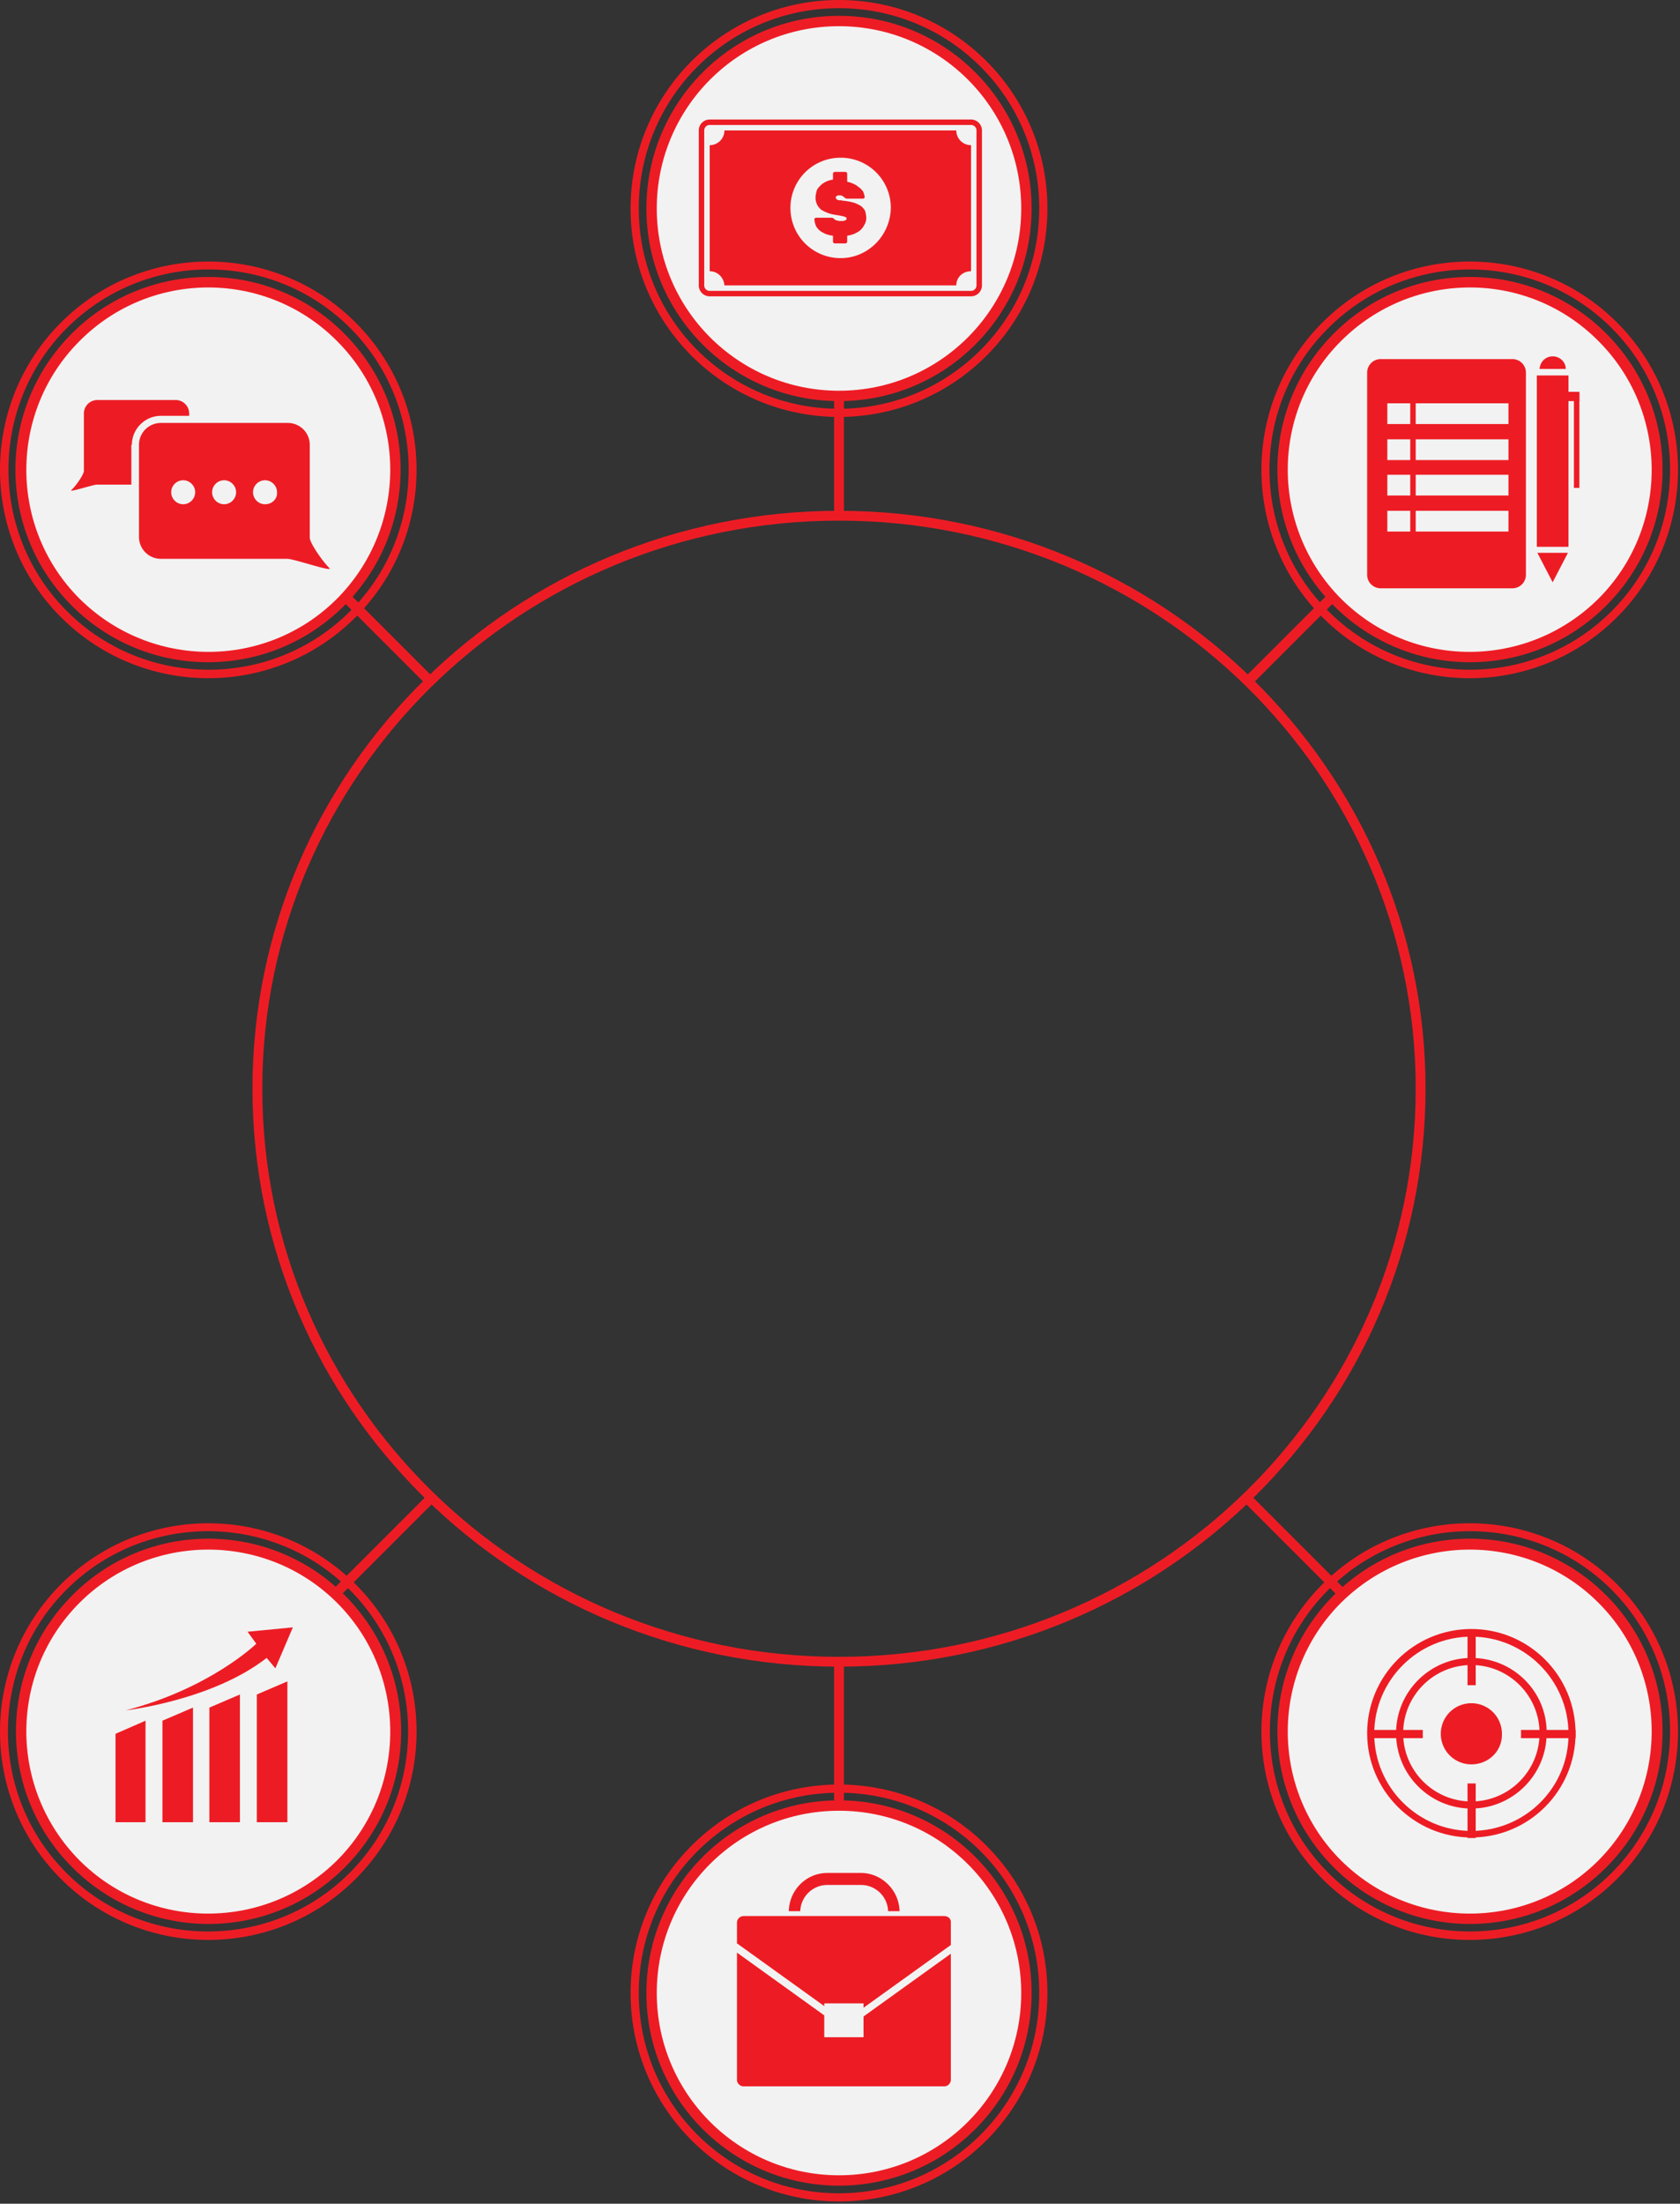 <svg width="350" height="459" fill="none" xmlns="http://www.w3.org/2000/svg"><rect width="100%" height="100%" fill="#333333" stroke="none"/><path d="M174.792 106.393c-67.518 0-122.192 53.878-122.192 120.374s54.674 120.374 122.192 120.374c67.519 0 122.193-53.878 122.193-120.374 0-66.382-54.674-120.374-122.193-120.374Zm0 238.702c-66.382 0-120.146-52.969-120.146-118.328 0-65.359 53.764-118.328 120.146-118.328s120.147 52.969 120.147 118.328c0 65.359-53.765 118.328-120.147 118.328Z" fill="#ED1C24"/><path d="M175.816 42.512h-2.046v64.904h2.046V42.512ZM175.816 346.686h-2.046v64.904h2.046v-64.904ZM90.905 141.743l-1.477 1.478-45.922-45.922 1.477-1.477 45.922 45.921ZM306.077 356.916l-1.478 1.364-45.921-45.921 1.477-1.364 45.922 45.921ZM258.678 141.743l1.477 1.478 45.922-45.922-1.478-1.477-45.921 45.921ZM43.506 356.916l1.477 1.364 45.922-45.921-1.477-1.364-45.922 45.921Z" fill="#ED1C24"/><path d="M15.089 332.25c-15.686 15.686-15.686 41.034 0 56.72s41.034 15.686 56.72 0 15.686-41.034 0-56.72-41.148-15.686-56.72 0Z" fill="#ED1C24"/><path d="M12.702 329.977c-16.936 16.936-16.936 44.444 0 61.38 16.937 16.937 44.444 16.937 61.38 0 16.937-16.936 16.937-44.444 0-61.38-16.936-16.937-44.443-16.937-61.38 0Zm1.137 1.136c16.255-16.254 42.739-16.254 58.993 0 16.255 16.255 16.255 42.739 0 58.994-16.254 16.254-42.738 16.254-58.993 0-16.254-16.255-16.254-42.739 0-58.994Z" fill="#ED1C24"/><path d="M16.567 333.841c-14.777 14.777-14.777 38.761 0 53.651 14.777 14.777 38.76 14.777 53.651 0 14.777-14.776 14.777-38.874 0-53.651-14.777-14.776-38.874-14.776-53.651 0Z" fill="#F2F2F2"/><path d="M30.32 379.536h-6.252v-18.414l6.252-2.728v21.142ZM40.21 379.536h-6.366v-21.142l6.365-2.728v23.87ZM49.984 379.536H43.62v-23.87l6.365-2.728v26.598ZM59.873 379.536h-6.365v-26.599l6.365-2.728v29.327ZM26.229 356.234s17.959-2.046 29.326-10.912l1.818 2.16 3.638-8.525-9.435.909 1.82 2.501c-.115.113-9.663 9.32-27.168 13.867ZM71.696 69.45c15.686 15.687 15.686 41.035 0 56.721s-41.034 15.686-56.72 0c-15.687-15.686-15.687-41.034 0-56.72 15.686-15.686 41.147-15.686 56.72 0Z" fill="#ED1C24"/><path d="M12.702 67.177c-16.936 16.937-16.936 44.444 0 61.381 16.937 16.936 44.444 16.936 61.38 0 16.937-16.937 16.937-44.444 0-61.38-16.936-16.937-44.443-16.937-61.38 0Zm60.244 60.131c-16.254 16.254-42.739 16.254-58.993 0-16.255-16.255-16.255-42.74 0-58.994 16.254-16.254 42.739-16.254 58.993 0 16.255 16.255 16.255 42.739 0 58.994Z" fill="#ED1C24"/><path d="M70.218 71.042c14.777 14.777 14.777 38.761 0 53.651-14.777 14.777-38.76 14.777-53.651 0-14.777-14.776-14.777-38.874 0-53.65 14.777-14.891 38.874-14.891 53.651 0Z" fill="#F2F2F2"/><path d="M27.477 92.64c0-3.297 2.729-6.025 6.025-6.025h5.91v-.455a2.814 2.814 0 0 0-2.841-2.842H20.316a2.814 2.814 0 0 0-2.841 2.842v11.935c0 .682-1.592 3.069-2.615 3.979-.568.568 4.547-1.137 5.343-1.137h7.16v-8.298h.114Z" fill="#ED1C24"/><path d="M68.625 118.328c-1.478-1.478-4.092-5.229-4.092-6.366V92.639a4.56 4.56 0 0 0-4.547-4.547H33.502a4.56 4.56 0 0 0-4.547 4.547v19.21a4.56 4.56 0 0 0 4.547 4.547h26.37c1.365 0 9.549 2.841 8.753 1.932Zm-30.463-13.299a2.523 2.523 0 0 1-2.5-2.501 2.523 2.523 0 0 1 2.5-2.501c1.364 0 2.5 1.137 2.5 2.501a2.523 2.523 0 0 1-2.5 2.501Zm8.525 0a2.523 2.523 0 0 1-2.5-2.501 2.523 2.523 0 0 1 2.5-2.501c1.364 0 2.5 1.137 2.5 2.501a2.523 2.523 0 0 1-2.5 2.501Zm8.525 0a2.523 2.523 0 0 1-2.5-2.501 2.523 2.523 0 0 1 2.5-2.501c1.364 0 2.501 1.137 2.501 2.501.114 1.364-1.023 2.501-2.5 2.501ZM277.888 69.45c-15.686 15.687-15.686 41.035 0 56.721s41.034 15.686 56.72 0 15.686-41.034 0-56.72-41.034-15.686-56.72 0Z" fill="#ED1C24"/><path d="M275.501 67.177c-16.936 16.937-16.936 44.444 0 61.381 16.937 16.936 44.444 16.936 61.381 0 16.936-16.937 16.936-44.444 0-61.38-16.937-16.937-44.444-16.937-61.381 0Zm1.251 1.137c16.254-16.254 42.739-16.254 58.993 0 16.254 16.255 16.254 42.739 0 58.994-16.254 16.254-42.739 16.254-58.993 0-16.369-16.255-16.369-42.74 0-58.994Z" fill="#ED1C24"/><path d="M279.366 71.042c-14.777 14.777-14.777 38.761 0 53.651 14.777 14.777 38.76 14.777 53.651 0 14.777-14.776 14.777-38.874 0-53.65-14.777-14.891-38.761-14.891-53.651 0Z" fill="#F2F2F2"/><path d="M315.058 74.793h-27.394a2.815 2.815 0 0 0-2.842 2.842v42.057a2.815 2.815 0 0 0 2.842 2.842h27.394a2.815 2.815 0 0 0 2.842-2.842V77.635a2.815 2.815 0 0 0-2.842-2.842Zm-21.256 35.919h-4.774v-4.319h4.774v4.319Zm0-7.502h-4.774v-4.319h4.774v4.319Zm0-7.388h-4.774v-4.32h4.774v4.32Zm0-7.502h-4.774V84h4.774v4.32Zm20.46 22.392h-19.323v-4.319h19.323v4.319Zm0-7.502h-19.323v-4.319h19.323v4.319Zm0-7.388h-19.323v-4.32h19.323v4.32Zm0-7.502h-19.323V84h19.323v4.32ZM326.767 78.204h-6.593v35.691h6.593V78.204ZM320.287 115.146l3.183 6.138 3.182-6.138h-6.365ZM326.198 76.84c0-1.478-1.25-2.615-2.728-2.615-1.477 0-2.614 1.137-2.728 2.614h5.456ZM329.039 81.84h-1.137v19.779h1.137V81.841Z" fill="#ED1C24"/><path d="M329.04 81.613h-6.138v1.933h6.138v-1.933ZM214.917 43.421c0 22.165-17.959 40.125-40.124 40.125-22.166 0-40.125-17.96-40.125-40.125s17.959-40.125 40.125-40.125c22.165 0 40.124 17.96 40.124 40.125Z" fill="#ED1C24"/><path d="M174.792 0c-23.984 0-43.421 19.437-43.421 43.421 0 23.984 19.437 43.421 43.421 43.421 23.984 0 43.421-19.437 43.421-43.421C218.213 19.437 198.776 0 174.792 0Zm0 85.137c-23.074 0-41.716-18.641-41.716-41.716 0-23.075 18.642-41.716 41.716-41.716 23.075 0 41.716 18.642 41.716 41.716 0 22.96-18.641 41.716-41.716 41.716Z" fill="#ED1C24"/><path d="M212.756 43.421c0 20.915-16.936 37.965-37.965 37.965-20.915 0-37.965-16.936-37.965-37.965 0-20.915 16.937-37.965 37.965-37.965 20.915 0 37.965 16.936 37.965 37.965Z" fill="#F2F2F2"/><path d="M202.298 24.893h-54.447a2.28 2.28 0 0 0-2.273 2.273v32.282a2.28 2.28 0 0 0 2.273 2.273h54.447a2.28 2.28 0 0 0 2.274-2.273V27.166a2.28 2.28 0 0 0-2.274-2.273Zm1.137 34.555c0 .568-.455 1.137-1.137 1.137h-54.447a1.139 1.139 0 0 1-1.136-1.137V27.166c0-.568.454-1.136 1.136-1.136h54.447c.569 0 1.137.454 1.137 1.136v32.282Z" fill="#ED1C24"/><path d="M199.229 27.166h-48.308a3.056 3.056 0 0 1-3.069 3.07v26.257c1.705 0 2.955 1.364 3.069 2.955h48.308c0-1.705 1.364-2.955 3.069-2.955V30.235a3.056 3.056 0 0 1-3.069-3.069Zm-24.097 26.599a10.43 10.43 0 0 1-10.458-10.458 10.43 10.43 0 0 1 10.458-10.457 10.43 10.43 0 0 1 10.457 10.457c-.113 5.797-4.774 10.458-10.457 10.458Z" fill="#ED1C24"/><path d="M176.496 37.851a6.583 6.583 0 0 1 1.591.569c.455.227.796.568 1.137.795.341.341.568.568.682.91.114.34.227.681.227.909 0 .114 0 .227-.113.227-.114.114-.114.114-.228.114h-3.296c-.114 0-.228 0-.341-.114-.114 0-.228-.114-.341-.227 0 0-.114-.114-.341-.227-.114-.114-.341-.114-.569-.114-.341 0-.454 0-.568.114-.114.113-.227.227-.227.34 0 .114 0 .114.113.228 0 .114.114.114.228.227.113.114.341.114.568.114.227 0 .568.114.909.114.796.113 1.478.227 2.16.454.568.228 1.023.455 1.364.682.341.341.682.682.796 1.023.114.455.227.91.227 1.364 0 .455-.113 1.023-.341 1.364-.227.455-.454.796-.795 1.137-.341.34-.796.568-1.251.796-.455.227-1.023.34-1.591.454v1.137c0 .114 0 .227-.114.341-.114.114-.227.114-.341.114h-2.046c-.114 0-.227 0-.341-.114-.114-.114-.114-.227-.114-.341v-1.137c-.682-.113-1.25-.227-1.705-.454-.454-.228-.909-.455-1.25-.796-.341-.341-.568-.682-.682-1.023-.114-.341-.227-.796-.227-1.137 0-.113 0-.227.113-.227.114-.114.114-.114.228-.114h3.182c.228 0 .341 0 .341.114.114 0 .228.114.341.227a.87.87 0 0 0 .569.228c.227.113.454.113.682.113.341 0 .682 0 .909-.113.227-.114.341-.228.341-.341 0-.228-.114-.341-.455-.455-.341-.114-.909-.227-1.705-.341-.682-.114-1.25-.227-1.818-.455-.569-.227-1.023-.454-1.364-.682-.341-.34-.682-.682-.796-1.023a3.15 3.15 0 0 1-.341-1.477c0-.455.114-.91.227-1.365.114-.454.455-.795.796-1.136.341-.341.682-.569 1.137-.796.454-.227.909-.34 1.477-.454V36.26c0-.114 0-.227.114-.341.114-.114.227-.114.341-.114h2.046c.114 0 .227 0 .341.114.114.114.114.227.114.34v1.592ZM214.917 415.114c0 22.165-17.959 40.125-40.124 40.125-22.166 0-40.125-17.96-40.125-40.125s17.959-40.125 40.125-40.125c22.165 0 40.124 17.96 40.124 40.125Z" fill="#ED1C24"/><path d="M174.792 371.693c-23.984 0-43.421 19.437-43.421 43.421 0 23.984 19.437 43.421 43.421 43.421 23.984 0 43.421-19.437 43.421-43.421 0-23.984-19.437-43.421-43.421-43.421Zm0 85.137c-23.074 0-41.716-18.642-41.716-41.716 0-23.075 18.642-41.716 41.716-41.716 23.075 0 41.716 18.641 41.716 41.716 0 23.074-18.641 41.716-41.716 41.716Z" fill="#ED1C24"/><path d="M212.756 415.114c0 20.915-16.936 37.965-37.965 37.965-20.915 0-37.965-16.937-37.965-37.965 0-21.029 16.937-37.965 37.965-37.965 20.915 0 37.965 16.936 37.965 37.965Z" fill="#F2F2F2"/><path d="M179.906 420.001v4.32h-8.184v-4.547l-18.187-13.072v26.485c0 .795.682 1.364 1.364 1.364h41.83c.796 0 1.364-.682 1.364-1.364v-26.258l-18.187 13.072ZM166.721 398.064a5.655 5.655 0 0 1 5.683-5.456h6.934a5.654 5.654 0 0 1 5.683 5.456h2.388c-.114-4.433-3.752-7.957-8.071-7.957h-6.934c-4.433 0-7.956 3.524-8.07 7.957h2.387Z" fill="#ED1C24"/><path d="M196.729 399.087h-41.83c-.796 0-1.364.682-1.364 1.364v4.319l18.187 13.072v-.568h8.184v.909l18.187-13.072v-4.546c.113-.91-.569-1.478-1.364-1.478ZM334.608 332.25c15.686 15.686 15.686 41.034 0 56.72s-41.034 15.686-56.72 0-15.686-41.034 0-56.72 41.034-15.686 56.72 0Z" fill="#ED1C24"/><path d="M275.501 329.977c-16.936 16.936-16.936 44.444 0 61.38 16.937 16.937 44.444 16.937 61.381 0 16.936-16.936 16.936-44.444 0-61.38-16.937-16.937-44.444-16.937-61.381 0Zm60.244 60.13c-16.254 16.254-42.739 16.254-58.993 0-16.255-16.255-16.255-42.739 0-58.994 16.254-16.254 42.739-16.254 58.993 0 16.254 16.255 16.254 42.739 0 58.994Z" fill="#ED1C24"/><path d="M333.017 333.841c14.777 14.777 14.777 38.761 0 53.651-14.777 14.777-38.761 14.777-53.651 0-14.777-14.776-14.777-38.874 0-53.651 14.89-14.776 38.874-14.776 53.651 0Z" fill="#F2F2F2"/><path d="M306.533 339.298c-12.049 0-21.711 9.775-21.711 21.71s9.776 21.711 21.711 21.711c12.049 0 21.71-9.776 21.71-21.711 0-11.935-9.661-21.71-21.71-21.71Zm0 42.057c-11.14 0-20.233-9.094-20.233-20.233 0-11.139 9.093-20.233 20.233-20.233 11.139 0 20.233 9.094 20.233 20.233.113 11.139-8.98 20.233-20.233 20.233Z" fill="#ED1C24"/><path d="M306.532 345.322c-8.639 0-15.686 7.048-15.686 15.686 0 8.639 7.047 15.687 15.686 15.687s15.686-7.048 15.686-15.687c.114-8.638-6.934-15.686-15.686-15.686Zm0 29.895c-7.843 0-14.209-6.366-14.209-14.209s6.366-14.208 14.209-14.208 14.208 6.365 14.208 14.208-6.365 14.209-14.208 14.209Z" fill="#ED1C24"/><path d="M306.533 367.488a6.355 6.355 0 0 1-6.365-6.366 6.355 6.355 0 0 1 6.365-6.365 6.355 6.355 0 0 1 6.366 6.365c.113 3.524-2.728 6.366-6.366 6.366ZM307.441 371.466h-1.705v11.367h1.705v-11.367ZM307.441 339.639h-1.705v11.366h1.705v-11.366ZM328.244 360.326h-11.367v1.705h11.367v-1.705ZM296.416 360.326h-11.367v1.705h11.367v-1.705Z" fill="#ED1C24"/></svg>